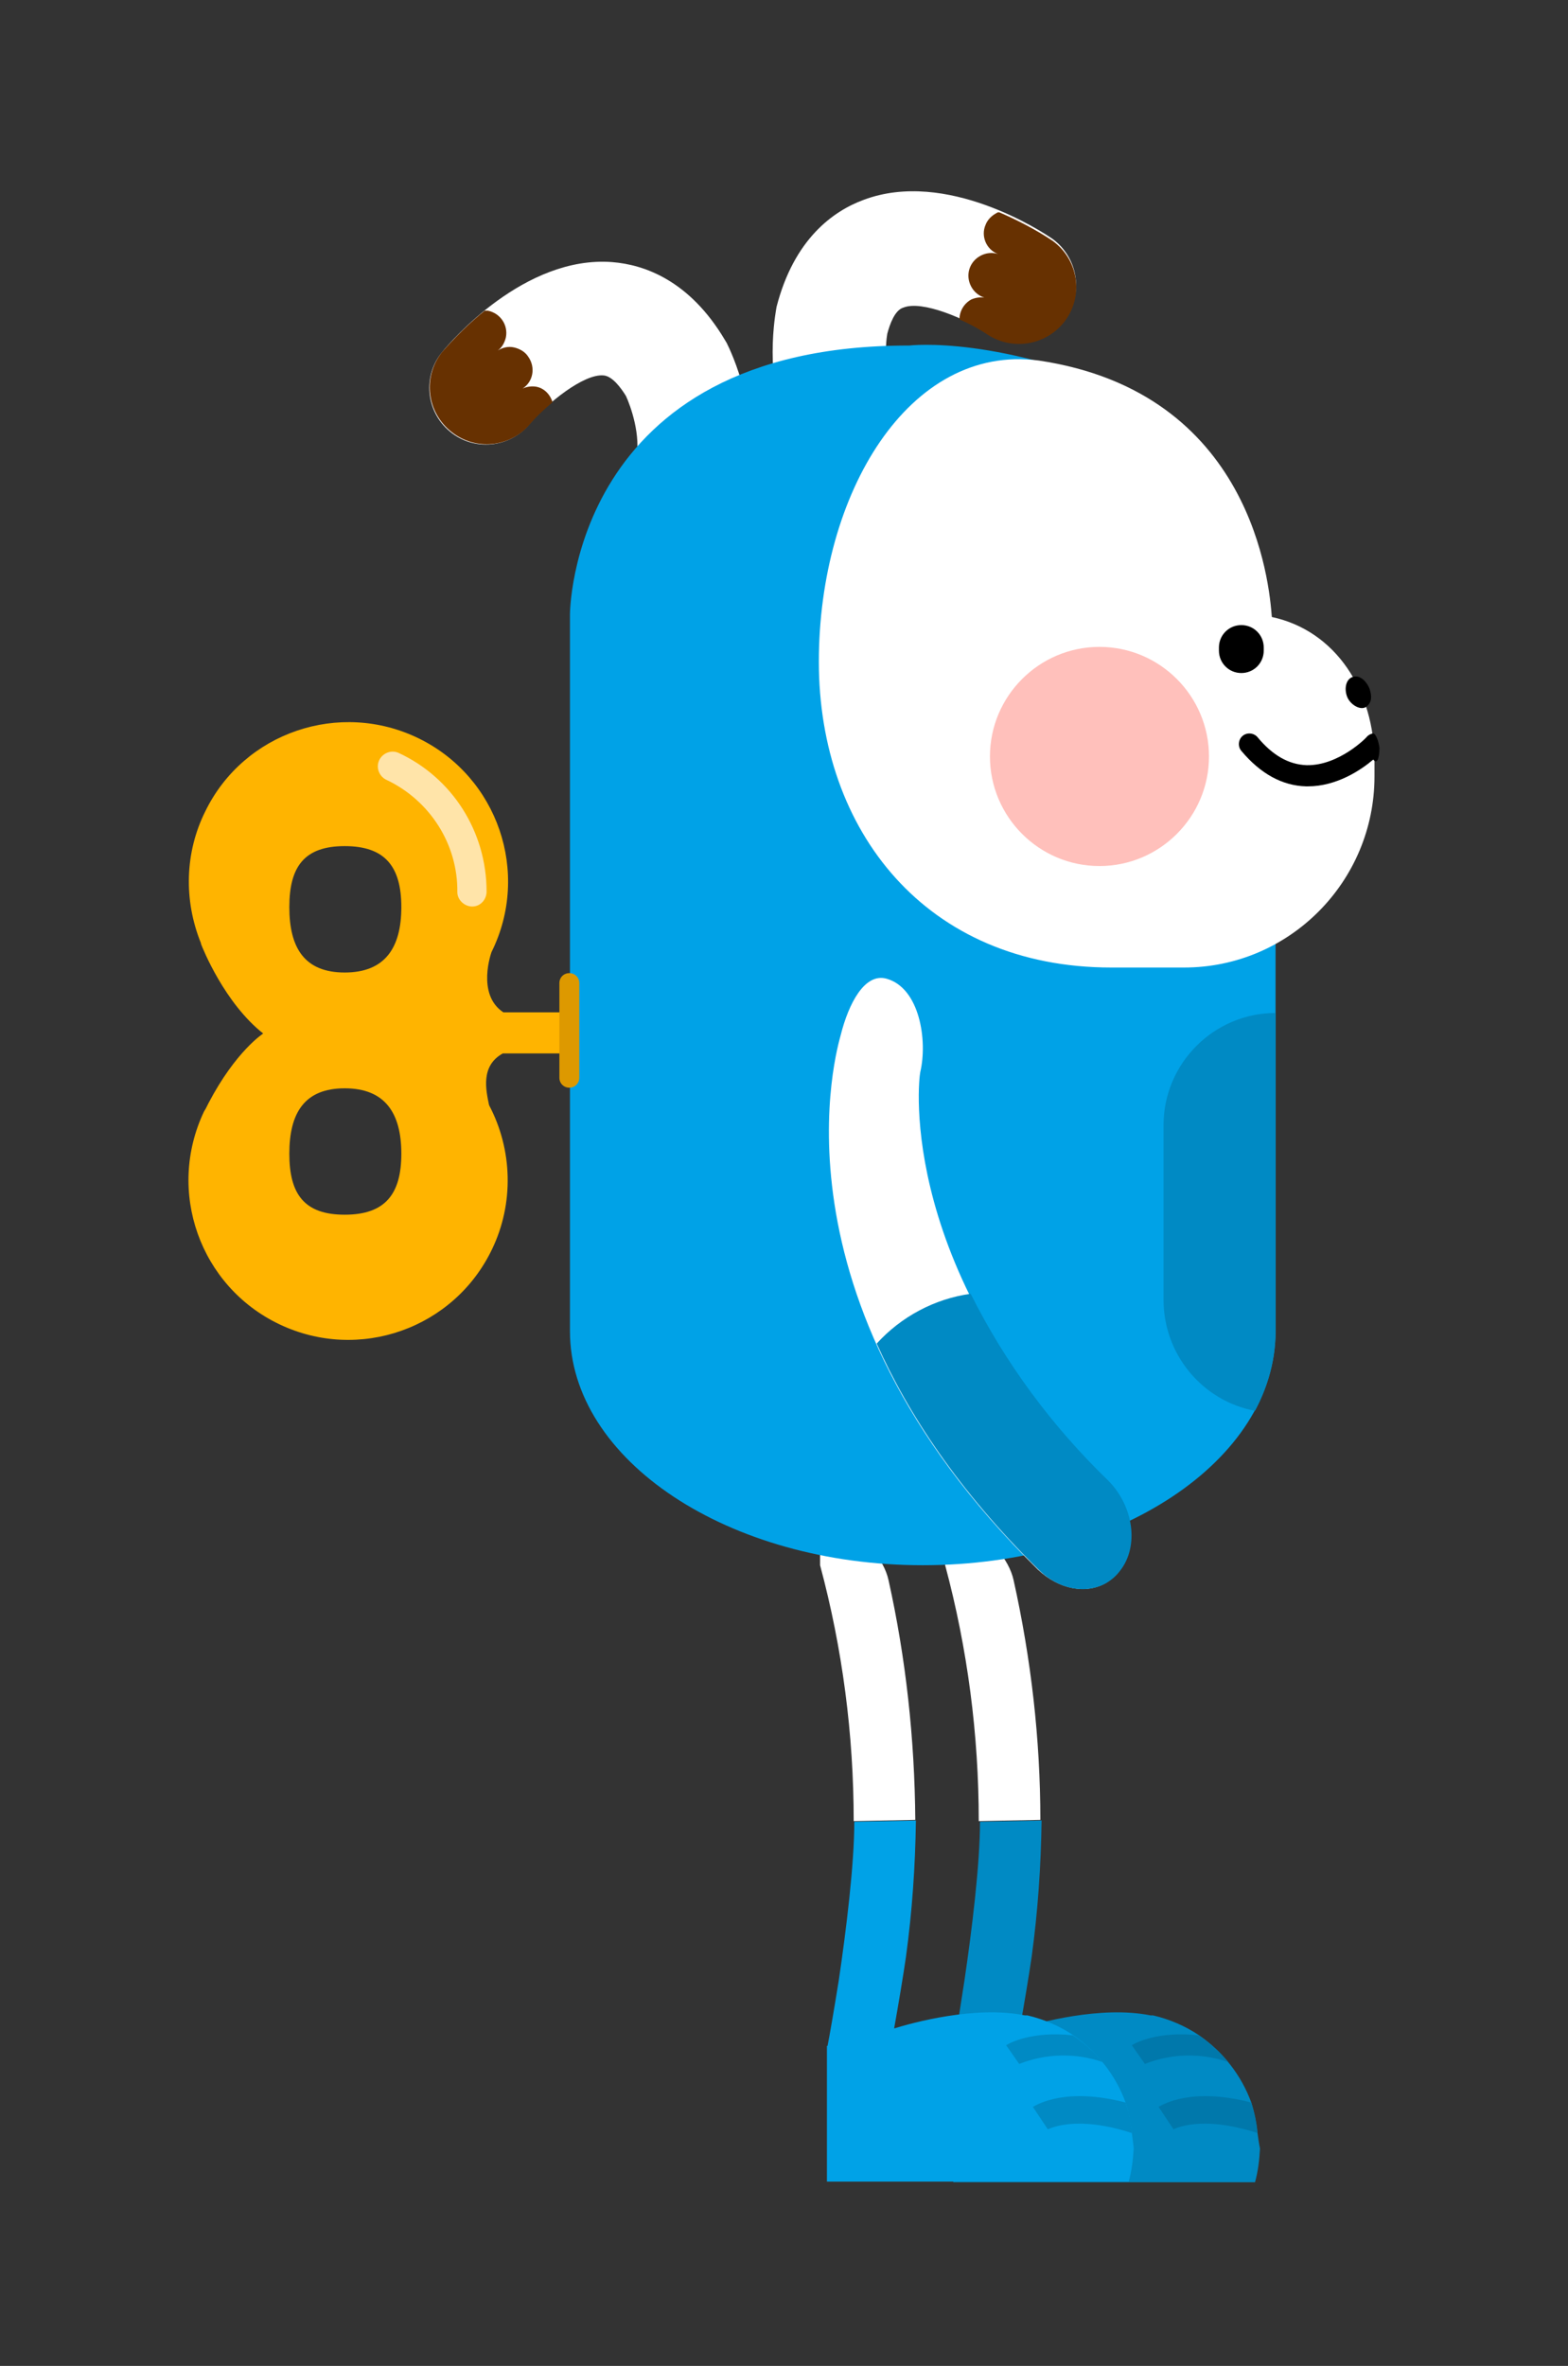 <?xml version="1.0" encoding="utf-8"?>
<!-- Generator: Adobe Illustrator 23.0.2, SVG Export Plug-In . SVG Version: 6.00 Build 0)  -->
<svg version="1.1" id="레이어_1" xmlns="http://www.w3.org/2000/svg" xmlns:xlink="http://www.w3.org/1999/xlink" x="0px"
	 y="0px" viewBox="0 0 252 380" style="enable-background:new 0 0 252 380;" xml:space="preserve">
<rect x="0" y="0" width="252" height="380" fill="#333333" stroke="none"/>
<style type="text/css">
	.st0{fill:#FFFFFF;}
	.st1{fill:#008AC4;}
	.st2{fill:#0078AB;}
	.st3{fill:#00A2E7;}
	.st4{fill:#673101;}
	.st5{fill:#FFB400;}
	.st6{fill:#DD9900;}
	.st7{fill:#FFE4A9;}
	.st8{fill:#FFC0BB;}
</style>
<title>자산 19</title>
<g>
	<path class="st0" d="M162.9,253.8c-1.5-6.9-12.5-13.1-11-6.2v3.8c3.6,13.4,5.4,27.2,5.4,41.1l9.9-0.2
		C167.2,279.3,165.7,266.4,162.9,253.8z"/>
	<path class="st1" d="M202.1,342.6L202.1,342.6c-0.2-1.7-0.5-3.3-1-4.9c-1.6-4.4-4.6-8.2-8.4-10.8c-2.2-1.5-4.8-2.6-7.4-3.2l0,0
		h-0.2h-0.2c-8-1.6-18.1,1.2-21,2.1c0.7-3.9,1.5-8.7,1.9-11.5c1-7.3,1.5-14.6,1.6-21.9l-9.9,0.2c0,6.8-1.3,17.4-2.5,25.5
		c-0.8,5.1-1.4,9.2-1.7,10.6h-0.1v21.8h48.5c0.5-1.8,0.7-3.6,0.8-5.4C202.3,344.1,202.2,343.3,202.1,342.6z"/>
	<g>
		<path class="st2" d="M197.4,331.2c-1.4-1.7-3-3.1-4.8-4.3c-6.5-0.7-10.1,1.2-10.7,1.6l2.1,3C188.3,329.8,193,329.7,197.4,331.2z"
			/>
		<path class="st2" d="M202.1,342.6c-0.1-1.6-0.5-3.3-1-4.9c-9.6-2.5-14.2,0.3-14.9,0.7l2.4,3.6C188.7,342,192.8,339.6,202.1,342.6z
			"/>
	</g>
</g>
<g>
	<path class="st0" d="M142.8,253.8c-1.5-6.9-12.5-13.1-11-6.2v3.8c3.6,13.4,5.4,27.2,5.4,41.1l9.9-0.2
		C147,279.3,145.6,266.4,142.8,253.8z"/>
	<path class="st3" d="M181.9,342.6L181.9,342.6c-0.2-1.7-0.5-3.3-1-4.9c-1.6-4.4-4.6-8.2-8.4-10.8c-2.2-1.5-4.8-2.6-7.4-3.2l0,0
		h-0.2h-0.2c-8-1.6-18.1,1.2-21,2.1c0.7-3.9,1.5-8.7,1.9-11.5c1-7.3,1.5-14.6,1.6-21.9l-9.9,0.2c0,6.8-1.3,17.4-2.5,25.5
		c-0.8,5-1.5,9-1.8,10.5h-0.1v21.8h48.5c0.5-1.8,0.7-3.6,0.8-5.4C182.1,344.1,182,343.3,181.9,342.6z"/>
	<g>
		<path class="st1" d="M177.2,331.2c-1.4-1.7-3-3.1-4.8-4.3c-6.5-0.7-10.1,1.2-10.7,1.6l2.1,3C168.1,329.8,172.9,329.7,177.2,331.2z
			"/>
		<path class="st1" d="M181.9,342.6c-0.1-1.7-0.5-3.3-1-4.9c-9.6-2.5-14.2,0.3-14.9,0.7l2.4,3.6C168.5,342,172.7,339.6,181.9,342.6z
			"/>
	</g>
</g>
<g>
	<path class="st0" d="M109.4,84.9l-0.3-0.1c-4.9-1.1-8-6-6.9-10.9l0,0c0.9-3.9-0.9-8.8-1.6-10.3c-0.8-1.3-2.2-3.2-3.6-3.3
		c-3.2-0.3-9.1,4.5-11.9,7.8c-3.2,3.9-9,4.4-12.8,1.2c-3.9-3.2-4.4-9-1.2-12.8c1.3-1.6,13.2-15.5,27.3-14.4
		c5.1,0.4,12.4,2.9,18.1,12.5l0.3,0.5c0.6,1.2,5.7,11.7,3.2,22.7C119,82.8,114.3,85.8,109.4,84.9z"/>
	<path class="st4" d="M86.1,62.1c-0.7-0.1-1.4,0-2.1,0.3c1.7-1.1,2.1-3.4,0.9-5.1c-0.5-0.8-1.4-1.3-2.3-1.5s-1.8,0-2.6,0.5
		c0.7-0.5,1.1-1.3,1.3-2.1c0.4-2-0.9-3.9-2.9-4.3c-0.2,0-0.3,0-0.5,0c-2.5,2-4.8,4.3-6.9,6.7c-3.1,4-2.4,9.7,1.6,12.8
		c3.8,3,9.3,2.5,12.5-1.2c1.1-1.3,2.4-2.5,3.7-3.6C88.4,63.3,87.4,62.3,86.1,62.1z"/>
</g>
<g>
	<path class="st0" d="M140,76.6l0.3-0.1c4.4-2.4,6.1-8,3.6-12.5l0,0c-1.9-3.5-1.6-8.8-1.3-10.4c0.4-1.5,1.2-3.8,2.6-4.2
		c3-1.2,10,1.8,13.6,4.2c4.3,2.7,9.9,1.5,12.7-2.8c2.6-4.1,1.6-9.5-2.3-12.4c-1.7-1.2-17.1-11.3-30.4-6.3c-4.9,1.8-11.2,6.3-14,17.2
		l-0.1,0.6c-0.2,1.3-2.2,12.9,3.2,22.9C130.2,77.2,135.6,78.9,140,76.6z"/>
	<path class="st4" d="M156.1,48.1c0.7-0.3,1.4-0.4,2.1-0.3c-1.9-0.6-3-2.7-2.4-4.6c0.6-1.9,2.7-3,4.6-2.4l0,0
		c-1.9-0.7-2.8-2.9-2-4.7c0.3-0.8,1-1.5,1.8-1.9c0.1-0.1,0.2-0.1,0.4-0.1c3,1.3,5.9,2.8,8.6,4.6c4.1,3,5,8.7,2,12.8
		c-2.9,3.9-8.3,4.9-12.4,2.3c-1.5-1-3-1.8-4.6-2.5C154.2,49.9,155,48.7,156.1,48.1z"/>
</g>
<g>
	<path class="st3" d="M146.1,55.5c0,0,14.7-1.8,37.8,8.7l21.1,87.2v62.4c0,20.8-25.4,37.6-56.7,37.6s-56.7-16.9-56.7-37.6V98.7
		C91.6,98.7,91.6,55.4,146.1,55.5z"/>
	<path class="st1" d="M187,208.8L187,208.8v-28.1c0-9.9,8.1-18,18-18v51.2c0,4.4-1.2,8.8-3.3,12.7C193.2,225,187,217.5,187,208.8z"
		/>
</g>
<g>
	<path class="st5" d="M91.5,165.9v-3.3H80.9c-4.4-2.9-1.9-9.7-1.9-9.7l0,0c6.3-12.7,1-28.1-11.7-34.3s-28.1-1-34.3,11.7
		c-3.3,6.6-3.5,14.3-0.7,21.2l0,0v0.1l0,0c0.3,0.8,3.8,9.5,10,14.4c0,0-4.4,2.8-8.8,11.2l-0.3,0.6c-0.1,0.2-0.2,0.4-0.4,0.7l0,0
		c-6.1,12.8-0.7,28.1,12.1,34.2s28.1,0.7,34.2-12.1c3.5-7.3,3.3-15.9-0.5-23.1c-0.5-2.4-1.4-6.3,2.2-8.3h10.6L91.5,165.9L91.5,165.9
		z M55.4,135.9c6.5,0,9.1,3.3,9.1,9.8s-2.6,10.5-9.1,10.5s-8.9-4-8.9-10.5S48.9,135.9,55.4,135.9z M55.4,195.1
		c-6.5,0-8.9-3.3-8.9-9.8s2.4-10.5,8.9-10.5s9.1,4,9.1,10.5S61.9,195.1,55.4,195.1L55.4,195.1z"/>
	<path class="st6" d="M93.1,173.1c0,0.9-0.7,1.6-1.6,1.6l0,0c-0.9,0-1.6-0.7-1.6-1.6l0,0v-15.2c0-0.9,0.7-1.6,1.6-1.6l0,0l0,0
		c0.9,0,1.6,0.7,1.6,1.6V173.1z"/>
	<path class="st7" d="M75.9,145.6L75.9,145.6c1.3,0,2.3-1.1,2.3-2.4c0-9.6-5.5-18.3-14.2-22.3c-1.2-0.5-2.6,0.1-3.1,1.3
		c-0.5,1.2,0.1,2.6,1.3,3.1l0,0c6.9,3.3,11.4,10.3,11.3,18C73.5,144.5,74.6,145.6,75.9,145.6z"/>
</g>
<g>
	<path class="st0" d="M177.8,254.2c-3.2,1.9-7.6,1.1-11-2.1c-44.5-43.8-32.1-84.2-31.7-85.8c1.3-5.2,3.9-10.1,7.4-9.1
		c5.3,1.5,6.6,9.9,5.4,15c-0.3,1.3-3.8,32.4,30,65.7c4.1,4.1,5,10.6,1.9,14.5C179.3,253.1,178.6,253.7,177.8,254.2z"/>
	<path class="st1" d="M140.9,215.8c5,11.2,13.1,23.6,26,36.3c3.3,3.3,7.8,4,11,2.1c0.8-0.5,1.5-1.1,2.1-1.9
		c3.1-3.9,2.2-10.4-1.9-14.5c-9-8.7-16.5-18.8-22.1-30C150.2,208.6,144.8,211.5,140.9,215.8z"/>
</g>
<path class="st0" d="M166.9,57.9c34.4,5.1,37.1,35.9,37.5,41.2c10.3,2.2,16.5,11.9,16.5,23.2v2.4c0,16.9-13.7,30.7-30.6,30.7h-11.7
	c-29.8,0-47-22-47-49.1S146.1,55.2,166.9,57.9z"/>
<path class="st8" d="M194.3,121.5c0,9.7-7.9,17.6-17.6,17.6s-17.6-7.9-17.6-17.6s7.9-17.6,17.6-17.6l0,0
	C186.4,103.9,194.3,111.8,194.3,121.5z"/>
<g>
	<path d="M220.1,110.6c0.4,1.2,0.4,2.2-0.5,2.9s-2.6-0.3-3.1-1.6s-0.2-2.9,1-3.2S219.7,109.6,220.1,110.6z"/>
	<path d="M199.5,100.4L199.5,100.4c2,0,3.6,1.6,3.6,3.6v0.5c0,2-1.6,3.6-3.6,3.6l0,0c-2,0-3.6-1.6-3.6-3.6V104
		C195.9,102,197.5,100.4,199.5,100.4z"/>
	<path d="M210.2,126.3c4.6,0,8.5-2.6,10.5-4.3c0.8,1,1-0.9,1-1.9c-0.1-0.7-0.3-1.5-0.7-2.1c-0.1-0.1-0.2-0.2-0.4-0.2
		c-0.4,0.1-0.7,0.3-0.9,0.5c0,0.1-4.5,4.7-9.7,4.6c-2.9-0.1-5.5-1.6-7.9-4.5c-0.6-0.7-1.7-0.8-2.4-0.2s-0.8,1.7-0.2,2.4
		c3.1,3.7,6.6,5.6,10.4,5.7H210.2z"/>
</g>
</svg>
